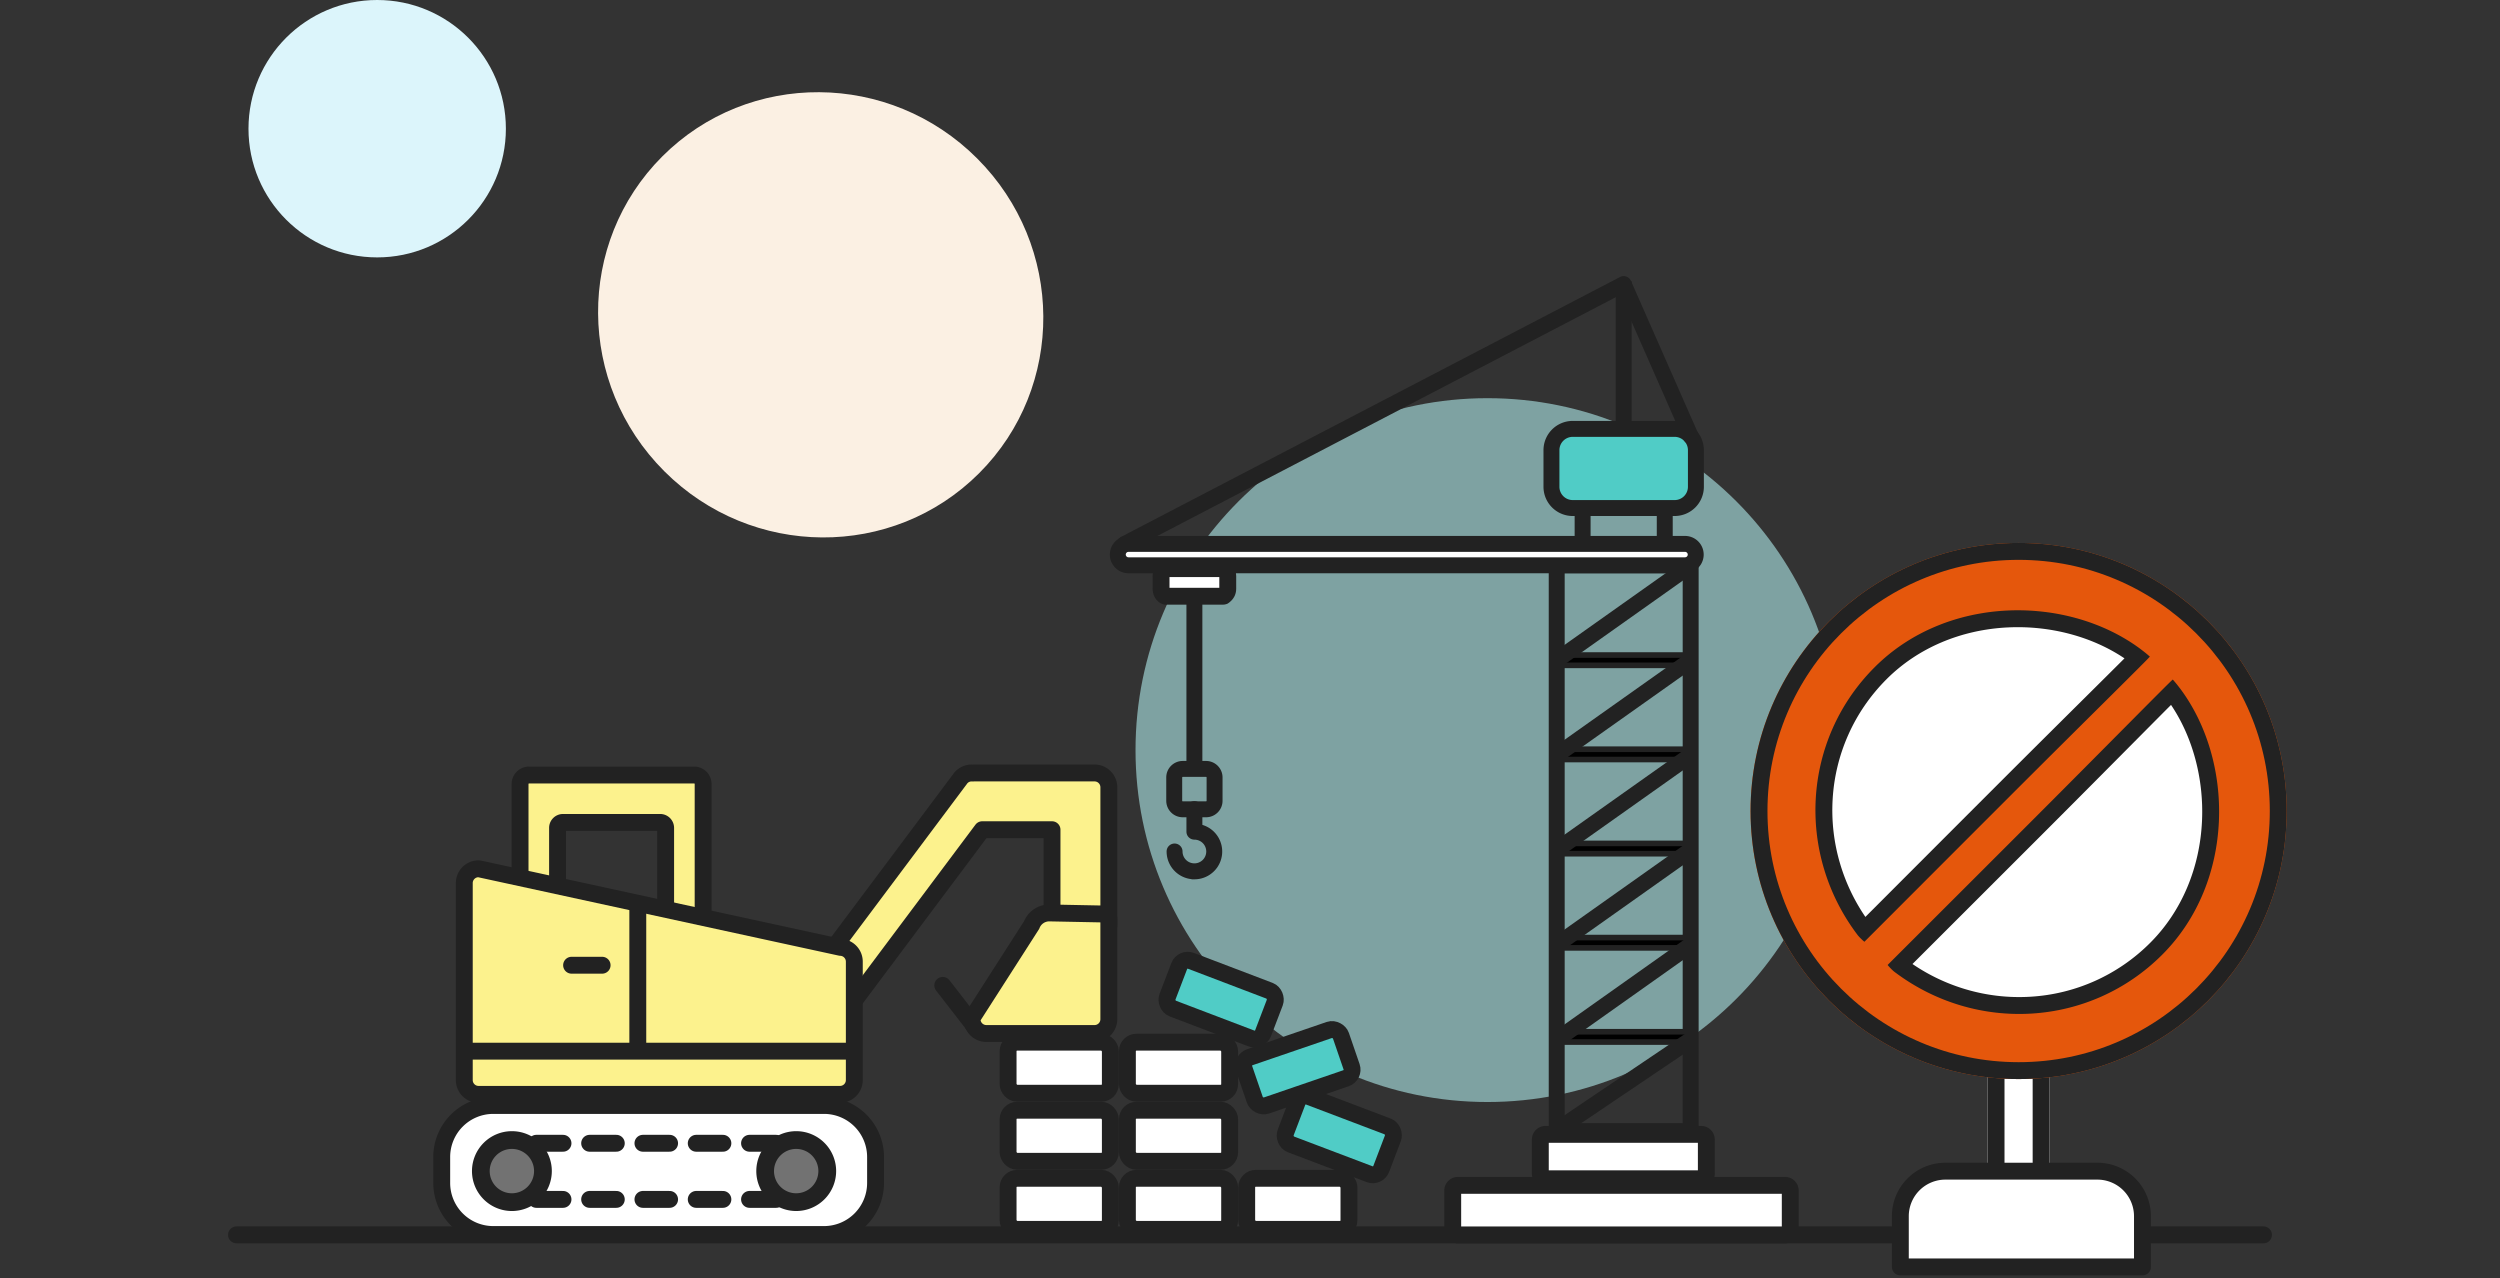 <svg xmlns="http://www.w3.org/2000/svg" width="444" height="227" viewBox="0 0 444 227">
    <rect x="0" y="0" width="444" height="227" fill="#333333" stroke="none"/>
    <g transform="translate(41 33.282)">
        <circle data-name="타원 561" cx="22.857" cy="22.857" r="22.857" transform="translate(3.131 -33.282)" style="fill:#dcf5fb"/>
        <ellipse data-name="타원 562" cx="39.286" cy="39.786" rx="39.286" ry="39.786" transform="rotate(-45 51.313 -47.823)" style="fill:#fbf0e3"/>
        <circle data-name="타원 562" cx="62.5" cy="62.5" r="62.5" transform="translate(160.668 37.435)" style="fill:#b1eceb;opacity:.602"/>
        <path data-name="선 223" transform="translate(1 186.03)" style="stroke-width:3px;stroke-linejoin:round;stroke-linecap:round;stroke:#222;fill:none" d="M0 0h360"/>
    </g>
    <g data-name="그룹 632361">
        <g data-name="그룹 628201">
            <g data-name="그룹 628193">
                <g data-name="그룹 628192">
                    <path data-name="패스 7222" d="M235.772 346.079a1.6 1.6 0 0 0-1.606-1.6h-29.3a1.6 1.6 0 0 0-1.608 1.6v17l6.661 1.451v-9.814a.946.946 0 0 1 .948-.946h17.3a.947.947 0 0 1 .948.946v14l6.661 1.451z" transform="translate(-110.896 -206.836)" style="fill:#fcf28d"/>
                </g>
                <path data-name="패스 7223" d="M210.026 365.316v-10.389a.975.975 0 0 1 .948-1h17.3a.976.976 0 0 1 .948 1v14.819" transform="translate(-111.005 -207.865)" style="stroke-width:3px;stroke-linejoin:round;stroke-linecap:round;stroke:#222;fill:none"/>
                <path data-name="패스 7224" d="M235.772 370.168v-24.089a1.6 1.6 0 0 0-1.606-1.6h-29.3a1.6 1.6 0 0 0-1.608 1.6v17" transform="translate(-110.896 -206.836)" style="stroke-width:3px;stroke-linejoin:round;stroke-linecap:round;stroke:#222;fill:none"/>
            </g>
            <path data-name="패스 7225" d="m259.793 375.269 22.5-30.059a2.493 2.493 0 0 1 2.3-1.086 1.962 1.962 0 0 1 .21-.014h21.4a2.537 2.537 0 0 1 2.536 2.531v24.518a2.538 2.538 0 0 1-2.536 2.533l-5.022-3.151a2.538 2.538 0 0 1-2.536-2.532v-13.82h-12.393l-22.873 30.557" transform="translate(-111.808 -206.83)" style="fill:#fcf28d;stroke-width:3px;stroke-linejoin:round;stroke-linecap:round;stroke:#222"/>
            <g data-name="그룹 628194">
                <path data-name="선 996" transform="translate(167.435 175.004)" style="stroke-width:3px;stroke-linejoin:round;stroke-linecap:round;stroke:#222;fill:none" d="M5.77 7.445 0 0"/>
            </g>
            <path data-name="패스 7226" d="M261.686 398.95a1.745 1.745 0 0 1-1.746 1.744h-64.2a1.745 1.745 0 0 1-1.746-1.744v-35a1.744 1.744 0 0 1 1.746-1.743l64.2 13.953a1.744 1.744 0 0 1 1.746 1.744z" transform="translate(-110.746 -207.122)" style="fill:#fcf28d"/>
            <g data-name="그룹 628195">
                <path data-name="패스 7227" d="M259.926 401.469h-64.2a2.537 2.537 0 0 1-2.535-2.533v-35a2.535 2.535 0 0 1 2.535-2.531l.168.018 64.122 13.937a2.537 2.537 0 0 1 2.443 2.53v21.047a2.537 2.537 0 0 1-2.533 2.532z" transform="translate(-110.733 -207.109)" style="stroke-width:3px;stroke-linejoin:round;stroke-linecap:round;stroke:#222;fill:none"/>
            </g>
            <g data-name="그룹 628197">
                <g data-name="그룹 628196">
                    <path data-name="패스 7228" d="M306.605 390.788h-19.216a2.536 2.536 0 0 1-2.535-2.532.786.786 0 0 1 .124-.424l10.458-16.319a3.358 3.358 0 0 1 3.162-2.14l9.77.193a.788.788 0 0 1 .773.787v17.9a2.535 2.535 0 0 1-2.536 2.535z" transform="translate(-112.213 -207.237)" style="fill:#fcf28d;stroke-width:3px;stroke-linejoin:round;stroke-linecap:round;stroke:#222"/>
                </g>
            </g>
            <g data-name="그룹 628198">
                <path data-name="선 997" style="stroke-width:3px;stroke-linejoin:round;stroke-linecap:round;stroke:#222;fill:none" d="M68.419 0H0" transform="translate(82.52 186.685)"/>
            </g>
            <g data-name="그룹 628199">
                <path data-name="선 998" transform="translate(113.273 161.401)" style="stroke-miterlimit:10;stroke-width:3px;stroke-linecap:round;stroke:#222;fill:none" d="M0 24.496V0"/>
            </g>
            <g data-name="그룹 628200">
                <path data-name="선 999" style="stroke-width:3px;stroke-linejoin:round;stroke-linecap:round;stroke:#222;fill:none" d="M5.423 0H0" transform="translate(101.513 171.424)"/>
            </g>
        </g>
        <g data-name="그룹 628208">
            <path data-name="패스 7229" d="M257.011 425.05h-58.738a9.158 9.158 0 0 1-9.155-9.141v-4.641a9.158 9.158 0 0 1 9.155-9.141h58.738a9.159 9.159 0 0 1 9.157 9.141v4.641a9.159 9.159 0 0 1-9.157 9.141z" transform="translate(-110.668 -205.798)" style="fill:#fff;stroke-width:3px;stroke-linejoin:round;stroke-linecap:round;stroke:#222"/>
            <path data-name="패스 7230" d="M244.06 407.4h4.734m-14.2 0h4.734m-14.2 0h4.734m-14.2 0h4.734m-14.2 0h4.734" transform="translate(-110.943 -204.355)" style="stroke-miterlimit:10;stroke-width:3px;stroke-linecap:round;stroke:#222;fill:none"/>
            <path data-name="패스 7231" d="M244.06 420.462h4.734m-14.2 0h4.734m-14.2 0h4.734m-14.2 0h4.734m-14.2 0h4.734" transform="translate(-110.943 -207.45)" style="stroke-miterlimit:10;stroke-width:3px;stroke-linecap:round;stroke:#222;fill:none"/>
            <g data-name="그룹 628204">
                <g data-name="그룹 628202">
                    <path data-name="패스 7232" d="M252.983 420.95a7.09 7.09 0 1 1 7.1-7.09 7.1 7.1 0 0 1-7.1 7.09z" transform="translate(-111.584 -205.873)" style="fill:#222"/>
                </g>
                <g data-name="그룹 628203">
                    <path data-name="패스 7233" d="M253.035 417.851a3.939 3.939 0 1 1 3.944-3.939 3.947 3.947 0 0 1-3.944 3.939z" transform="translate(-111.636 -205.925)" style="fill:#727272"/>
                </g>
            </g>
            <g data-name="그룹 628207">
                <g data-name="그룹 628205">
                    <path data-name="패스 7234" d="M201.66 420.95a7.09 7.09 0 1 1 7.1-7.09 7.1 7.1 0 0 1-7.1 7.09z" transform="translate(-110.756 -205.873)" style="fill:#222"/>
                </g>
                <g data-name="그룹 628206">
                    <path data-name="패스 7235" d="M201.712 417.851a3.939 3.939 0 1 1 3.945-3.939 3.946 3.946 0 0 1-3.945 3.939z" transform="translate(-110.808 -205.925)" style="fill:#727272"/>
                </g>
            </g>
        </g>
        <g transform="translate(179.037 170.07)">
            <rect data-name="사각형 461740" width="18.161" height="9.067" rx="1.601" transform="translate(0 39.2)" style="fill:#fff;stroke-width:3px;stroke-linejoin:round;stroke-linecap:round;stroke:#222"/>
            <rect data-name="사각형 461741" width="18.161" height="9.067" rx="1.601" transform="translate(21.188 39.2)" style="fill:#fff;stroke-width:3px;stroke-linejoin:round;stroke-linecap:round;stroke:#222"/>
            <rect data-name="사각형 461742" width="18.161" height="9.067" rx="1.601" transform="translate(42.376 39.2)" style="fill:#fff;stroke-width:3px;stroke-linejoin:round;stroke-linecap:round;stroke:#222"/>
            <rect data-name="사각형 461743" width="18.161" height="9.067" rx="1.601" transform="translate(0 27.11)" style="fill:#fff;stroke-width:3px;stroke-linejoin:round;stroke-linecap:round;stroke:#222"/>
            <rect data-name="사각형 461744" width="18.161" height="9.067" rx="1.601" transform="translate(21.188 27.11)" style="fill:#fff;stroke-width:3px;stroke-linejoin:round;stroke-linecap:round;stroke:#222"/>
            <rect data-name="사각형 461745" width="18.158" height="9.069" rx="1.601" transform="rotate(20.77 -39.838 153.78) skewX(-.07)" style="fill:#50ccc6;stroke-width:3px;stroke-linejoin:round;stroke-linecap:round;stroke:#222"/>
            <rect data-name="사각형 461746" width="18.161" height="9.067" rx="1.601" transform="translate(0 15.021)" style="fill:#fff;stroke-width:3px;stroke-linejoin:round;stroke-linecap:round;stroke:#222"/>
            <rect data-name="사각형 461747" width="18.161" height="9.067" rx="1.601" transform="translate(21.188 15.021)" style="fill:#fff;stroke-width:3px;stroke-linejoin:round;stroke-linecap:round;stroke:#222"/>
            <rect data-name="사각형 461748" width="18.158" height="9.068" rx="1.601" transform="rotate(-18.91 75.39 -115.197) skewX(.05)" style="fill:#50ccc6;stroke-width:3px;stroke-linejoin:round;stroke-linecap:round;stroke:#222"/>
            <rect data-name="사각형 461749" width="18.158" height="9.069" rx="1.601" transform="matrix(.935 .356 -.357 .934 30.968 0)" style="fill:#50ccc6;stroke-width:3px;stroke-linejoin:round;stroke-linecap:round;stroke:#222"/>
        </g>
        <g>
            <g data-name="그룹 630236">
                <path data-name="사각형 462387" d="M4.121 0h17.41a4.123 4.123 0 0 1 4.123 4.123v5.811a4.123 4.123 0 0 1-4.123 4.123H4.121A4.121 4.121 0 0 1 0 9.936V4.121A4.121 4.121 0 0 1 4.121 0z" transform="translate(275.539 76.17)" style="fill:#50ccc6"/>
                <g data-name="그룹 630213">
                    <path data-name="패스 9098" d="M499.645 499.839h-23.791a.915.915 0 0 1-.915-.915V398.441a.916.916 0 0 1 .915-.915h23.791a.916.916 0 0 1 .915.915v100.483a.915.915 0 0 1-.915.915zm-22.875-1.83h21.96v-98.653h-21.96z" transform="translate(-199.383 -298.043)" style="fill:#222;stroke:#222"/>
                </g>
                <g data-name="그룹 630214">
                    <path data-name="패스 9099" d="M496.718 386.941h-18.109a4.693 4.693 0 0 1-4.689-4.688v-6.512a4.694 4.694 0 0 1 4.689-4.689h18.109a4.693 4.693 0 0 1 4.687 4.689v6.512a4.692 4.692 0 0 1-4.687 4.688zm-18.109-14.057a2.861 2.861 0 0 0-2.858 2.858v6.512a2.861 2.861 0 0 0 2.858 2.857h18.109a2.86 2.86 0 0 0 2.856-2.857v-6.512a2.86 2.86 0 0 0-2.856-2.858z" transform="translate(-199.297 -295.798)" style="fill:#222;stroke:#222"/>
                </g>
                <g data-name="그룹 630215">
                    <path data-name="사각형 462388" style="fill:#222;stroke:#222" d="M0 0h1.83v25.717H0z" transform="translate(287.45 50.454)"/>
                </g>
                <g data-name="그룹 630216">
                    <path data-name="사각형 462389" style="stroke:#222" d="M0 0h23.79v1.83H0z" transform="translate(276.472 116.335)"/>
                </g>
                <g data-name="그룹 630217">
                    <path data-name="사각형 462390" style="stroke:#222" d="M0 0h23.79v1.83H0z" transform="translate(276.472 133.061)"/>
                </g>
                <g data-name="그룹 630218">
                    <path data-name="사각형 462391" style="stroke:#222" d="M0 0h23.79v1.83H0z" transform="translate(276.472 149.788)"/>
                </g>
                <g data-name="그룹 630219">
                    <path data-name="사각형 462392" style="stroke:#222" d="M0 0h23.79v1.83H0z" transform="translate(276.472 166.513)"/>
                </g>
                <g data-name="그룹 630220">
                    <path data-name="사각형 462393" style="stroke:#222" d="M0 0h23.79v1.83H0z" transform="translate(276.472 183.239)"/>
                </g>
                <g data-name="그룹 630221">
                    <path data-name="사각형 462394" transform="rotate(-35.32 320.942 -375.114)" style="fill:#222;stroke:#222" d="M0 0h29.154v1.83H0z"/>
                </g>
                <g data-name="그룹 630222">
                    <path data-name="사각형 462395" transform="rotate(-35.31 347.479 -366.792)" style="fill:#222;stroke:#222" d="M0 0h29.153v1.831H0z"/>
                </g>
                <g data-name="그룹 630223">
                    <path data-name="사각형 462396" transform="rotate(-35.31 373.95 -358.364)" style="fill:#222;stroke:#222" d="M0 0h29.154v1.831H0z"/>
                </g>
                <g data-name="그룹 630224">
                    <path data-name="사각형 462397" transform="rotate(-35.31 400.422 -349.938)" style="fill:#222;stroke:#222" d="M0 0h29.153v1.831H0z"/>
                </g>
                <g data-name="그룹 630225">
                    <path data-name="사각형 462398" transform="rotate(-35.31 426.896 -341.509)" style="fill:#222;stroke:#222" d="M0 0h29.154v1.831H0z"/>
                </g>
                <g data-name="그룹 630226">
                    <path data-name="사각형 462399" transform="rotate(-34.015 464.524 -352.116)" style="fill:#222;stroke:#222" d="M0 0h28.092v1.831H0z"/>
                </g>
                <g data-name="그룹 630357">
                    <path data-name="사각형 462423" transform="translate(199 97.001)" style="fill:#fff" d="M0 0h102v3H0z"/>
                    <g data-name="그룹 630227">
                        <path data-name="패스 9100" d="M492.806 399h-98.839a2.814 2.814 0 1 1 0-5.628h98.839a2.814 2.814 0 1 1 0 5.628zm-98.839-3.8a.984.984 0 1 0 0 1.968h98.839a.984.984 0 1 0 0-1.968z" transform="translate(-193.546 -297.691)" style="fill:#222;stroke:#222"/>
                    </g>
                </g>
                <g data-name="그룹 630230">
                    <g data-name="그룹 630228">
                        <path data-name="사각형 462400" style="fill:#222;stroke:#222" d="M0 0h1.83v6.372H0z" transform="translate(294.745 90.227)"/>
                    </g>
                    <g data-name="그룹 630229">
                        <path data-name="사각형 462401" style="fill:#222;stroke:#222" d="M0 0h1.83v6.372H0z" transform="translate(280.157 90.227)"/>
                    </g>
                </g>
                <g data-name="그룹 630231">
                    <path data-name="패스 9101" d="M392.035 390.93a.915.915 0 0 1-.424-1.727l88.607-46.146a.915.915 0 0 1 1.26.443l11.9 27.011a.915.915 0 0 1-1.675.737l-11.5-26.117-87.739 45.695a.91.91 0 0 1-.429.104z" transform="translate(-192.275 -293.415)" style="fill:#222;stroke:#222"/>
                </g>
                <g data-name="그룹 630232">
                    <g data-name="패스 9102" style="fill:#fff">
                        <path d="M409.941 403.937h-9.998c-.437 0-.924-.547-.924-1.332v-2.246c0-.785.487-1.333.924-1.333h9.998c.438 0 .925.548.925 1.333v2.246c0 .541-.23.958-.726 1.307a.896.896 0 0 1-.199.025z" style="stroke:none" transform="translate(-192.817 -298.043)"/>
                        <path d="M409.366 402.437v-1.911h-8.847v1.911h8.847m.575 3h-9.998c-1.336 0-2.424-1.27-2.424-2.832v-2.246c0-1.562 1.088-2.833 2.424-2.833h9.998c1.338 0 2.425 1.27 2.425 2.833v2.246c0 1.035-.478 1.943-1.445 2.59-.107.098-.53.242-.98.242z" style="fill:#222;stroke:none" transform="translate(-192.817 -298.043)"/>
                    </g>
                </g>
                <g data-name="그룹 630233">
                    <path data-name="패스 9103" d="M405.546 434.093a.893.893 0 0 1-.915-.871v-29.43a.916.916 0 0 1 1.83 0v29.43a.893.893 0 0 1-.915.871z" transform="translate(-193.421 -296.903)" style="fill:#222;stroke:#222"/>
                </g>
                <g data-name="그룹 630234">
                    <path data-name="패스 9104" d="M407.289 446.041h-4.15a2.427 2.427 0 0 1-2.423-2.425v-4.15a2.427 2.427 0 0 1 2.423-2.425h4.15a2.428 2.428 0 0 1 2.424 2.425v4.15a2.428 2.428 0 0 1-2.424 2.425zm-4.15-7.17a.6.6 0 0 0-.593.595v4.15a.6.6 0 0 0 .593.595h4.15a.6.6 0 0 0 .594-.595v-4.15a.6.6 0 0 0-.594-.595z" transform="translate(-193.089 -301.394)" style="fill:#222;stroke:#222"/>
                </g>
                <g data-name="그룹 630235">
                    <path data-name="패스 9105" d="M405.22 457.719a4.442 4.442 0 0 1-4.437-4.436.915.915 0 0 1 1.83 0 2.606 2.606 0 1 0 2.607-2.606.914.914 0 0 1-.915-.915v-4a.915.915 0 0 1 1.83 0v3.183a4.437 4.437 0 0 1-.915 8.779z" transform="translate(-193.094 -302.056)" style="fill:#222;stroke:#222"/>
                </g>
            </g>
            <g data-name="그룹 630237">
                <g data-name="패스 9106" style="fill:#fff">
                    <path d="M512.814 527.514h-58.102a.924.924 0 0 1-.923-.924v-6.952c0-.509.414-.923.923-.923h58.102c.509 0 .923.414.923.923v6.952c0 .51-.414.924-.923.924z" style="stroke:none" transform="translate(-195.788 -308.193)"/>
                    <path d="M512.237 526.014v-5.799H455.29v5.799h56.948m.577 3h-58.102a2.426 2.426 0 0 1-2.423-2.424v-6.952a2.426 2.426 0 0 1 2.423-2.423h58.102a2.426 2.426 0 0 1 2.423 2.423v6.952a2.426 2.426 0 0 1-2.423 2.424z" style="fill:#222;stroke:none" transform="translate(-195.788 -308.193)"/>
                </g>
            </g>
            <g data-name="그룹 630238">
                <g data-name="패스 9107" style="fill:#fff">
                    <path d="M501.369 516.706h-27.635a.925.925 0 0 1-.924-.924v-6.038c0-.51.415-.924.924-.924h27.635c.51 0 .926.415.926.924v6.038c0 .51-.416.924-.926.924z" style="stroke:none" transform="translate(-199.25 -307.354)"/>
                    <path d="M500.795 515.206v-4.886H474.31v4.886h26.485m.574 3h-27.635a2.428 2.428 0 0 1-2.424-2.424v-6.038a2.428 2.428 0 0 1 2.424-2.424h27.635a2.428 2.428 0 0 1 2.426 2.424v6.038a2.428 2.428 0 0 1-2.426 2.424z" style="fill:#222;stroke:none" transform="translate(-199.25 -307.354)"/>
                </g>
            </g>
        </g>
    </g>
    <g data-name="사각형 463061" style="fill:#fff;stroke-width:3px;stroke:#222">
        <path style="stroke:none" d="M0 0h11v81H0z" transform="translate(353 144.001)"/>
        <path style="fill:none" d="M1.5 1.5h8v78h-8z" transform="translate(353 144.001)"/>
    </g>
    <g data-name="그룹 631441">
        <g data-name="타원 1235" transform="translate(310.902 96.429)" style="fill:#e5570c;stroke-width:3px;stroke:#222">
            <circle cx="47.607" cy="47.607" r="47.607" style="stroke:none"/>
            <circle cx="47.607" cy="47.607" r="46.107" style="fill:none"/>
        </g>
        <g data-name="그룹 631442">
            <g data-name="패스 10623" style="fill:#fff">
                <path d="m31.692 70.181-.02-.004-.033-.004a35.384 35.384 0 0 1-11.974-3.922 34.812 34.812 0 0 1-9.554-7.585 34.248 34.248 0 0 1-6.323-10.4A34.297 34.297 0 0 1 1.5 35.887c0-8.232 3.277-16.346 9.226-22.847a37.441 37.441 0 0 1 9.612-7.57c3.569-1.96 7.279-3.229 11.03-3.773.077-.005.15-.015.246-.03.039-.005.087-.011.144-.02.009 2.083-.006 6.118-.024 10.877-.024 6.416-.053 14.402-.053 23.363 0 10.278.004 19.37.008 26.007l.003 8.286z" style="stroke:none" transform="rotate(45 66.757 479.09)"/>
                <path d="M30.26 3.407C23.522 4.72 16.875 8.544 11.834 14.053 6.137 20.277 3 28.032 3 35.888c0 4.087.736 8.07 2.188 11.838a32.753 32.753 0 0 0 6.047 9.946 33.317 33.317 0 0 0 9.143 7.26 33.797 33.797 0 0 0 9.814 3.483l-.003-6.517c-.004-6.639-.008-15.73-.008-26.01 0-8.964.03-16.951.053-23.37.014-3.658.026-6.881.027-9.11M33.22 0c.11.079-.04 15.97-.04 35.888s.019 35.875.01 35.77c-.455.06-1.408.065-1.758 0C13.489 69.148 0 54.093 0 35.888 0 17.583 15.23 2.463 31.267.197c-.055.028.541-.104 1.953-.197z" style="fill:#222;stroke:none" transform="rotate(45 66.757 479.09)"/>
            </g>
            <g data-name="패스 10624" style="fill:#fff">
                <path d="m1.568 70.182.004-8.286c.003-6.638.008-15.73.008-26.007 0-8.961-.03-16.947-.054-23.364-.017-4.759-.032-8.794-.023-10.876l.143.02c.096.014.169.024.247.029 3.75.544 7.46 1.813 11.03 3.772a37.441 37.441 0 0 1 9.611 7.57c5.95 6.502 9.227 14.617 9.227 22.849 0 4.272-.77 8.436-2.288 12.377a34.25 34.25 0 0 1-6.324 10.4 34.813 34.813 0 0 1-9.553 7.586A35.384 35.384 0 0 1 1.62 70.174l-.032.005-.02.003z" style="stroke:none" transform="rotate(45 47.282 526.109)"/>
                <path d="M3 3.407c0 2.23.013 5.453.026 9.112.024 6.418.054 14.406.054 23.37 0 10.28-.005 19.371-.008 26.01l-.003 6.517a33.798 33.798 0 0 0 9.813-3.483 33.317 33.317 0 0 0 9.143-7.26 32.754 32.754 0 0 0 6.048-9.946 32.804 32.804 0 0 0 2.188-11.838c0-7.857-3.137-15.611-8.833-21.836C16.386 8.543 9.74 4.72 3 3.407M.04 0c1.412.093 2.008.225 1.953.197 16.038 2.266 31.268 17.386 31.268 35.692 0 18.205-13.49 33.26-31.432 35.77-.35.065-1.304.06-1.758 0v.001C.062 71.66.08 55.743.08 35.89.08 15.969-.07.079.04 0z" style="fill:#222;stroke:none" transform="rotate(45 47.282 526.109)"/>
            </g>
        </g>
    </g>
    <path data-name="사각형 463073" d="M8 0h27a8 8 0 0 1 8 8v9h0H0h0V8a8 8 0 0 1 8-8z" transform="translate(337.5 208.001)" style="fill:#fff;stroke-width:3px;stroke-linejoin:round;stroke-linecap:round;stroke:#222"/>
</svg>
